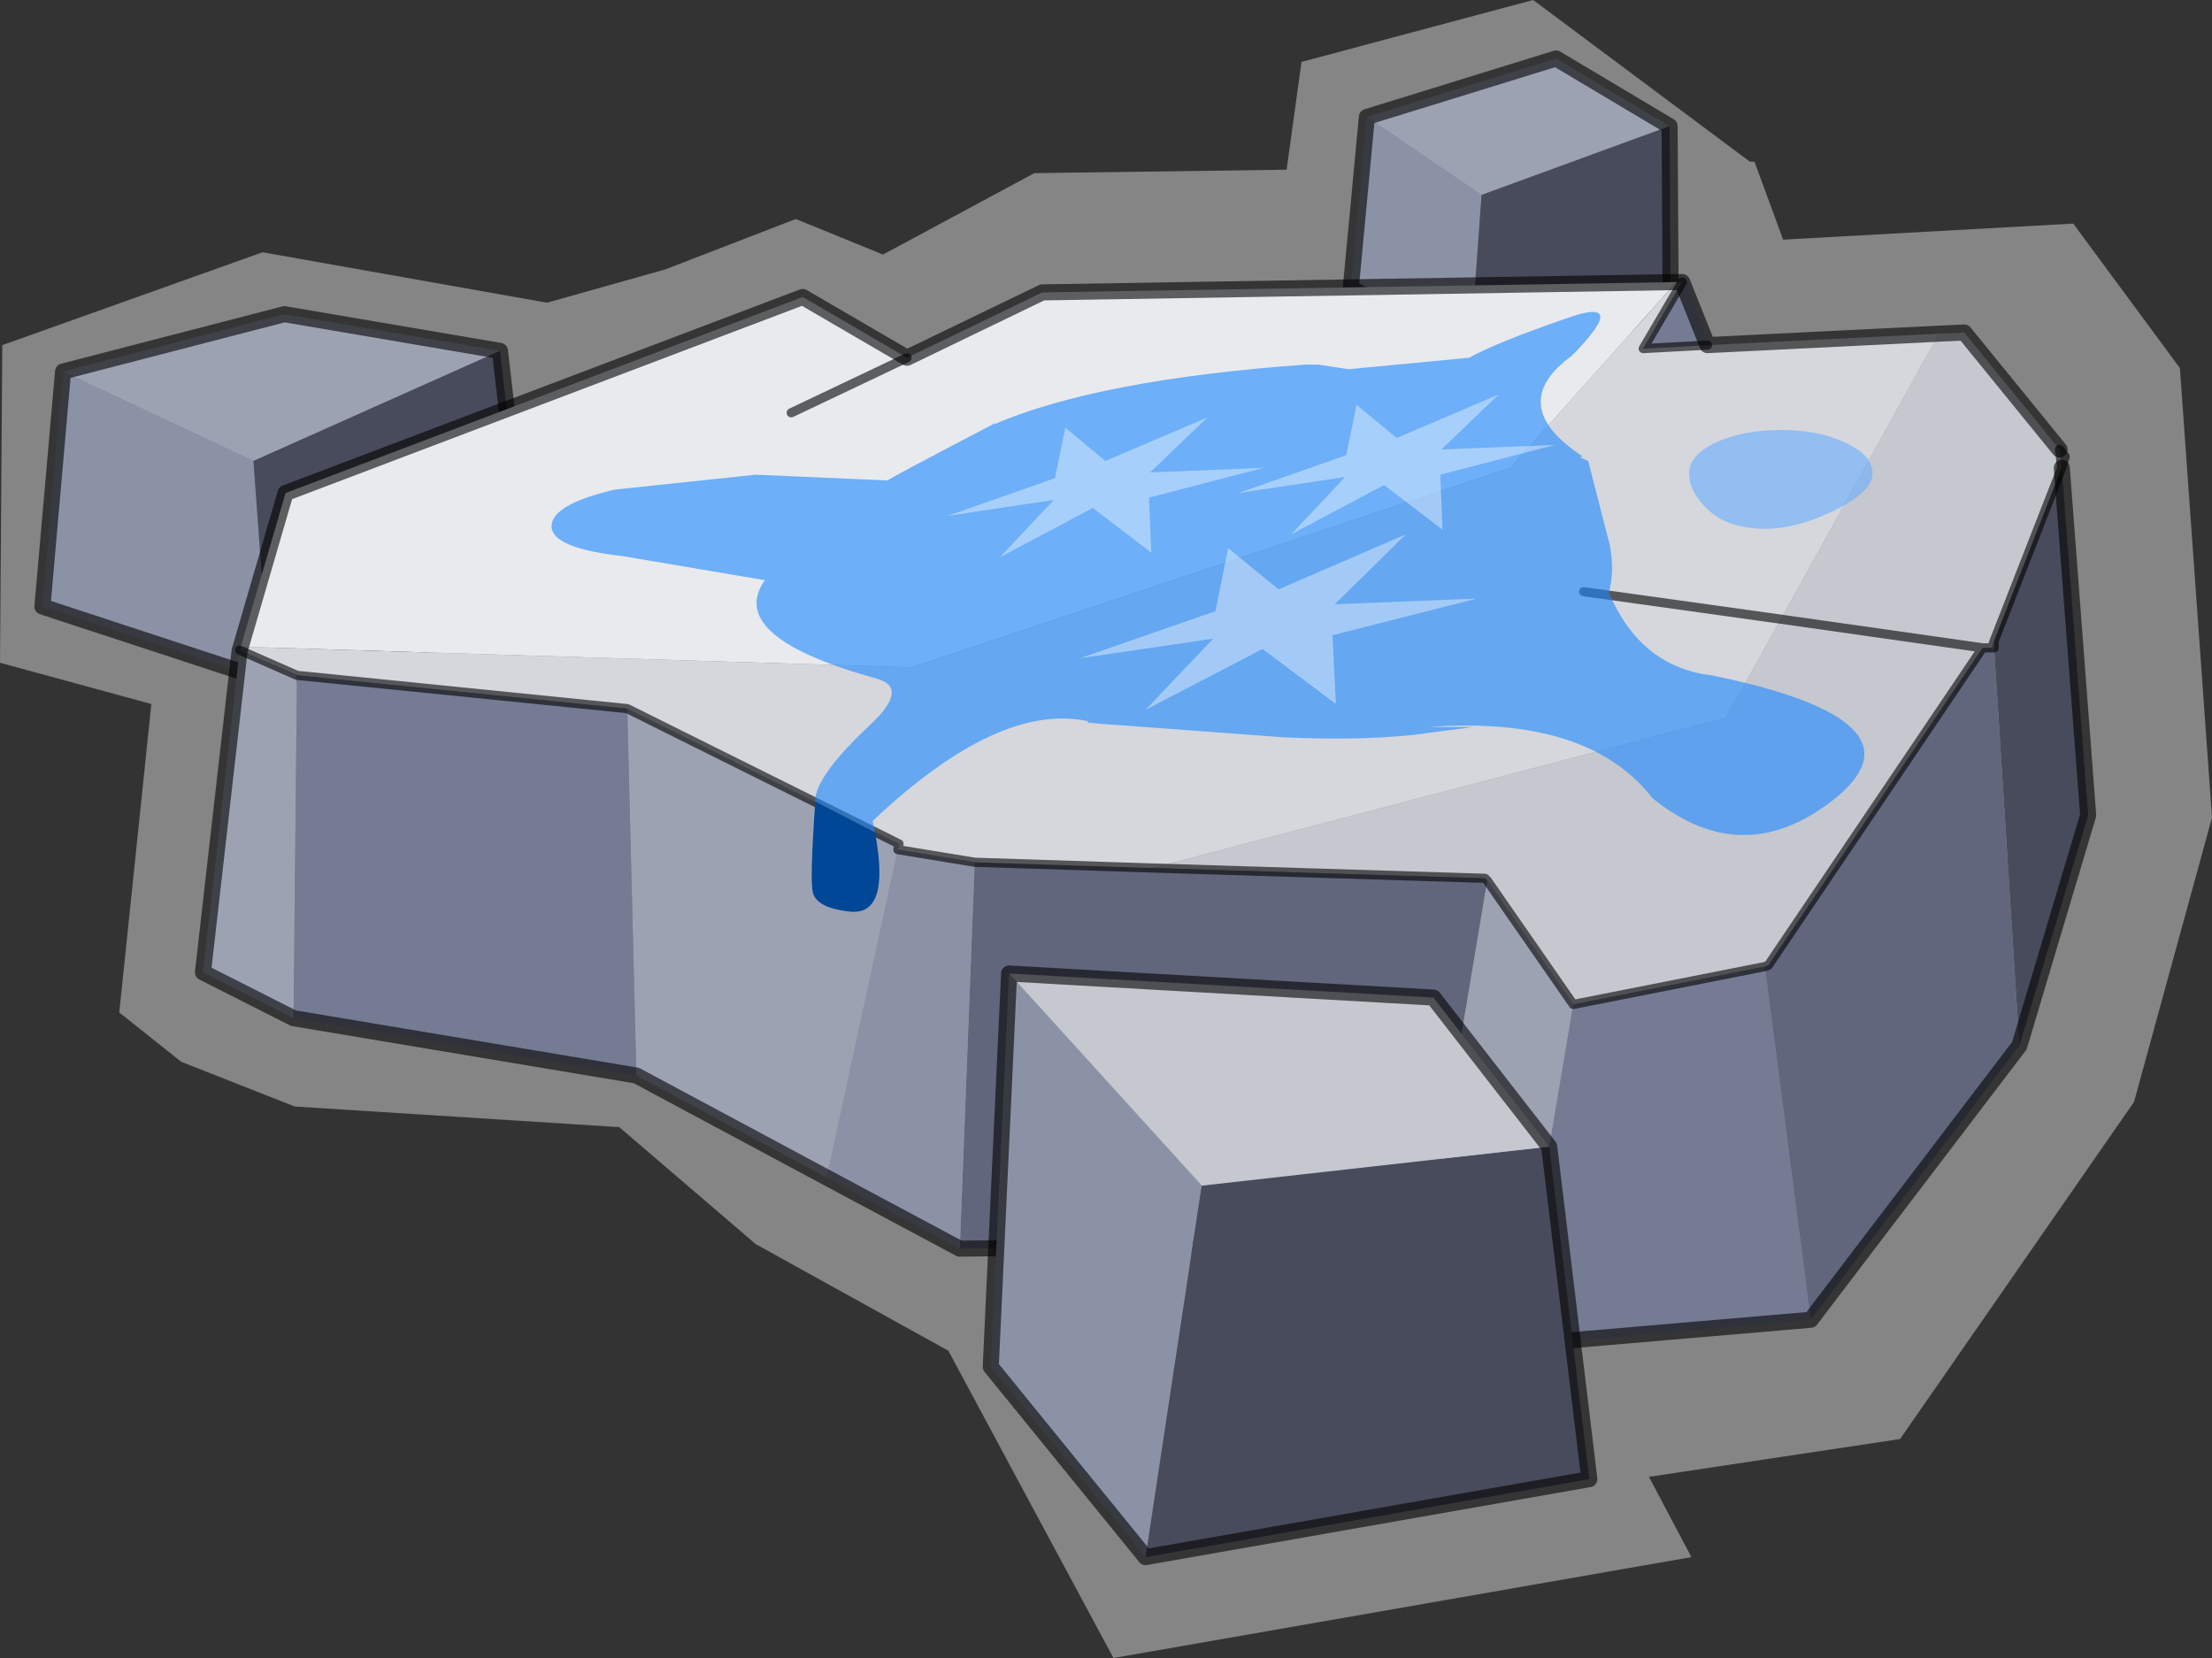 <?xml version="1.0" encoding="UTF-8" standalone="no"?>
<svg xmlns:xlink="http://www.w3.org/1999/xlink" height="72.3px" width="96.45px" xmlns="http://www.w3.org/2000/svg">
  <rect width="100%" height="100%" fill="#333333" stroke="none"/>
  <g transform="matrix(1.0, 0.0, 0.0, 1.0, -226.75, -164.3)">
    <path d="M319.8 212.35 L309.6 227.05 298.65 228.7 300.5 232.2 275.3 236.6 268.1 223.2 259.7 218.55 253.75 213.45 239.6 212.55 234.65 210.6 231.95 208.45 233.35 195.0 226.75 193.2 226.85 179.35 238.2 175.3 250.6 177.5 255.75 176.05 261.45 173.85 265.25 175.4 271.85 171.85 282.85 171.7 283.5 167.0 293.6 164.3 303.05 171.35 303.25 171.35 304.5 174.75 317.15 174.05 321.8 180.35 323.2 199.95 319.8 212.35" fill="#ffffff" fill-opacity="0.4" fill-rule="evenodd" stroke="none"/>
    <path d="M299.55 169.8 L291.35 172.8 286.35 169.4 294.6 166.85 299.55 169.8" fill="#9da2b3" fill-rule="evenodd" stroke="none"/>
    <path d="M286.35 169.4 L291.35 172.8 290.85 179.75 285.65 176.85 286.35 169.4" fill="#8c92a6" fill-rule="evenodd" stroke="none"/>
    <path d="M291.35 172.8 L299.55 169.8 299.6 178.15 290.85 179.75 291.35 172.8" fill="#484b5b" fill-rule="evenodd" stroke="none"/>
    <path d="M299.55 169.8 L294.6 166.85 286.35 169.4 285.65 176.85 290.85 179.75 299.6 178.15 299.55 169.8 Z" fill="none" stroke="#000000" stroke-linecap="round" stroke-linejoin="round" stroke-opacity="0.6" stroke-width="0.7"/>
    <path d="M248.55 179.6 L237.8 184.4 229.5 180.5 239.15 178.0 248.55 179.6" fill="#9da2b3" fill-rule="evenodd" stroke="none"/>
    <path d="M229.5 180.5 L237.8 184.4 238.5 194.0 228.6 190.75 229.5 180.5" fill="#8c92a6" fill-rule="evenodd" stroke="none"/>
    <path d="M237.8 184.4 L248.55 179.6 249.9 191.35 238.5 194.0 237.8 184.4" fill="#484b5b" fill-rule="evenodd" stroke="none"/>
    <path d="M248.55 179.6 L239.15 178.0 229.5 180.5 228.6 190.75 238.5 194.0 249.9 191.35 248.55 179.6 Z" fill="none" stroke="#000000" stroke-linecap="round" stroke-linejoin="round" stroke-opacity="0.6" stroke-width="0.7"/>
    <path d="M311.3 178.85 L312.4 178.8 316.55 183.9 316.65 184.7 313.7 192.25 313.6 192.55 313.2 192.55 304.4 191.3 313.2 192.55 303.85 206.4 303.7 206.45 295.35 208.1 291.6 202.7 291.5 202.6 277.0 202.15 302.0 195.6 304.4 191.3 311.3 178.85" fill="#c5c8cf" fill-rule="evenodd" stroke="none"/>
    <path d="M316.65 184.7 L317.8 199.85 314.8 209.9 313.7 192.55 313.7 192.25 316.65 184.7" fill="#484b5b" fill-rule="evenodd" stroke="none"/>
    <path d="M314.8 209.9 L305.7 221.85 303.7 206.45 303.85 206.4 313.2 192.55 313.6 192.55 313.7 192.55 314.8 209.9 M288.95 218.5 L268.6 218.75 269.25 201.9 277.0 202.15 291.5 202.6 291.6 202.7 288.95 218.5" fill="#61667c" fill-rule="evenodd" stroke="none"/>
    <path d="M237.25 192.5 L239.2 185.8 261.75 177.25 266.3 179.9 272.2 177.05 299.85 176.6 292.6 184.7 266.5 193.4 237.25 192.5 M261.25 182.3 L266.3 179.9 261.25 182.3" fill="#e9eaed" fill-rule="evenodd" stroke="none"/>
    <path d="M237.2 192.65 L237.25 192.5 266.5 193.4 292.6 184.7 299.85 176.6 300.1 176.6 298.4 179.5 301.2 179.35 311.3 178.85 304.4 191.3 302.0 195.6 277.0 202.15 269.25 201.9 265.9 201.35 265.95 201.1 254.1 195.2 239.7 193.75 237.2 192.65 M295.8 190.1 L304.4 191.3 295.8 190.1" fill="#d5d7dd" fill-rule="evenodd" stroke="none"/>
    <path d="M292.85 222.95 L288.95 218.5 291.6 202.7 295.35 208.1 292.85 222.95 M262.8 215.65 L254.5 211.2 254.1 195.2 265.95 201.1 265.9 201.35 262.8 215.65 M239.55 208.7 L235.6 206.7 237.2 192.65 239.7 193.75 239.55 208.7" fill="#9da2b3" fill-rule="evenodd" stroke="none"/>
    <path d="M268.6 218.75 L262.8 215.65 265.9 201.35 269.25 201.9 268.6 218.75" fill="#8c92a6" fill-rule="evenodd" stroke="none"/>
    <path d="M305.7 221.85 L292.85 222.95 295.35 208.1 303.7 206.45 305.7 221.85 M254.5 211.2 L239.55 208.7 239.7 193.75 254.1 195.2 254.5 211.2 M300.1 176.6 L300.3 176.6 301.2 179.35 300.1 176.6 301.2 179.35 298.4 179.5 300.1 176.6" fill="#757b93" fill-rule="evenodd" stroke="none"/>
    <path d="M316.55 183.9 L316.8 184.2 316.65 184.7 316.55 183.9 M304.4 191.3 L313.2 192.55 313.6 192.55 313.7 192.25 316.65 184.7 M313.7 192.55 L313.7 192.25 M266.3 179.9 L261.25 182.3 M237.2 192.65 L239.7 193.75 254.1 195.2 265.95 201.1 265.9 201.35 269.25 201.9 277.0 202.15 291.5 202.6 291.6 202.7 295.35 208.1 303.7 206.45 303.85 206.4 313.2 192.55 M304.4 191.3 L295.8 190.1 M300.1 176.6 L298.4 179.5 301.2 179.35" fill="none" stroke="#000000" stroke-linecap="round" stroke-linejoin="round" stroke-opacity="0.6" stroke-width="0.4"/>
    <path d="M311.3 178.85 L312.4 178.8 316.55 183.9 M316.65 184.7 L317.8 199.85 314.8 209.9 305.7 221.85 292.85 222.95 288.95 218.5 268.6 218.75 262.8 215.65 254.5 211.2 239.55 208.7 235.6 206.7 237.2 192.65 237.25 192.5 239.2 185.8 261.75 177.25 266.3 179.9 272.2 177.05 299.85 176.6 300.1 176.6 301.2 179.35 311.3 178.85" fill="none" stroke="#000000" stroke-linecap="round" stroke-linejoin="round" stroke-opacity="0.6" stroke-width="0.7"/>
    <path d="M276.7 232.2 L269.95 223.9 270.75 206.75 279.15 216.0 276.7 232.2" fill="#8c92a6" fill-rule="evenodd" stroke="none"/>
    <path d="M294.3 214.3 L296.05 228.8 276.7 232.2 279.15 216.0 294.3 214.3" fill="#484b5b" fill-rule="evenodd" stroke="none"/>
    <path d="M270.75 206.75 L289.25 207.8 294.3 214.3 279.15 216.0 270.75 206.75" fill="#c5c8cf" fill-rule="evenodd" stroke="none"/>
    <path d="M276.7 232.2 L269.95 223.9 270.75 206.75 289.25 207.8 294.3 214.3 296.05 228.8 276.7 232.2 Z" fill="none" stroke="#000000" stroke-linecap="round" stroke-linejoin="round" stroke-opacity="0.6" stroke-width="0.7"/>
    <path d="M270.1 182.8 L270.05 182.8 270.1 182.75 270.1 182.8" fill="#097dff" fill-rule="evenodd" stroke="none"/>
    <path d="M262.3 199.25 L264.9 200.6 Q265.6 204.25 263.8 204.05 262.4 203.9 262.2 203.25 262.05 202.75 262.3 199.25" fill="#004797" fill-rule="evenodd" stroke="none"/>
    <path d="M262.3 199.25 L262.3 199.2 262.3 199.1 Q262.45 198.0 264.7 195.9 266.4 194.3 265.0 193.9 L264.65 193.8 Q258.4 192.0 260.1 189.6 L253.9 188.55 Q250.8 188.2 250.8 187.25 250.8 186.3 253.55 185.65 L259.7 185.0 265.45 185.25 Q265.55 185.15 270.05 182.8 L270.1 182.8 Q274.65 180.85 283.65 180.2 L284.25 180.2 285.55 180.4 290.8 179.9 Q292.1 179.2 295.0 178.2 297.9 177.15 295.3 179.8 292.35 181.95 295.75 184.2 L295.65 184.25 296.0 184.4 296.95 188.1 Q297.15 189.25 296.9 190.15 298.3 193.4 301.4 193.75 310.85 195.7 306.85 199.05 302.8 202.35 298.8 199.1 296.0 195.5 289.05 196.0 L291.0 196.0 288.35 196.35 Q285.9 196.6 282.7 196.45 L274.6 195.85 274.15 195.8 274.2 195.75 Q270.3 194.9 264.8 200.1 L264.9 200.6 262.3 199.25" fill="#1c88ff" fill-opacity="0.6" fill-rule="evenodd" stroke="none"/>
    <path d="M304.4 183.05 Q306.05 183.05 307.2 183.6 308.4 184.15 308.4 184.95 308.4 185.75 306.65 186.6 304.85 187.45 303.4 187.35 301.95 187.25 301.2 186.5 300.4 185.75 300.4 184.95 300.4 184.15 301.55 183.6 302.75 183.05 304.4 183.05" fill="#66aeff" fill-opacity="0.6" fill-rule="evenodd" stroke="none"/>
    <path d="M272.75 185.15 L273.2 182.95 274.95 184.4 279.4 182.5 276.9 184.9 281.85 184.7 276.85 186.0 276.95 188.4 274.4 186.45 270.35 188.6 272.7 186.1 268.05 186.8 272.75 185.15" fill="#ffffff" fill-opacity="0.4" fill-rule="evenodd" stroke="none"/>
    <path d="M285.45 184.15 L285.9 181.95 287.65 183.4 292.1 181.5 289.6 183.9 294.55 183.7 289.55 185.0 289.65 187.4 287.1 185.45 283.05 187.6 285.4 185.1 280.75 185.8 285.45 184.15" fill="#ffffff" fill-opacity="0.4" fill-rule="evenodd" stroke="none"/>
    <path d="M279.75 190.95 L280.3 188.2 282.5 190.0 288.05 187.6 284.95 190.65 291.15 190.4 284.85 192.0 285.0 195.0 281.8 192.6 276.7 195.25 279.65 192.15 273.85 193.0 279.75 190.95" fill="#ffffff" fill-opacity="0.4" fill-rule="evenodd" stroke="none"/>
  </g>
</svg>
